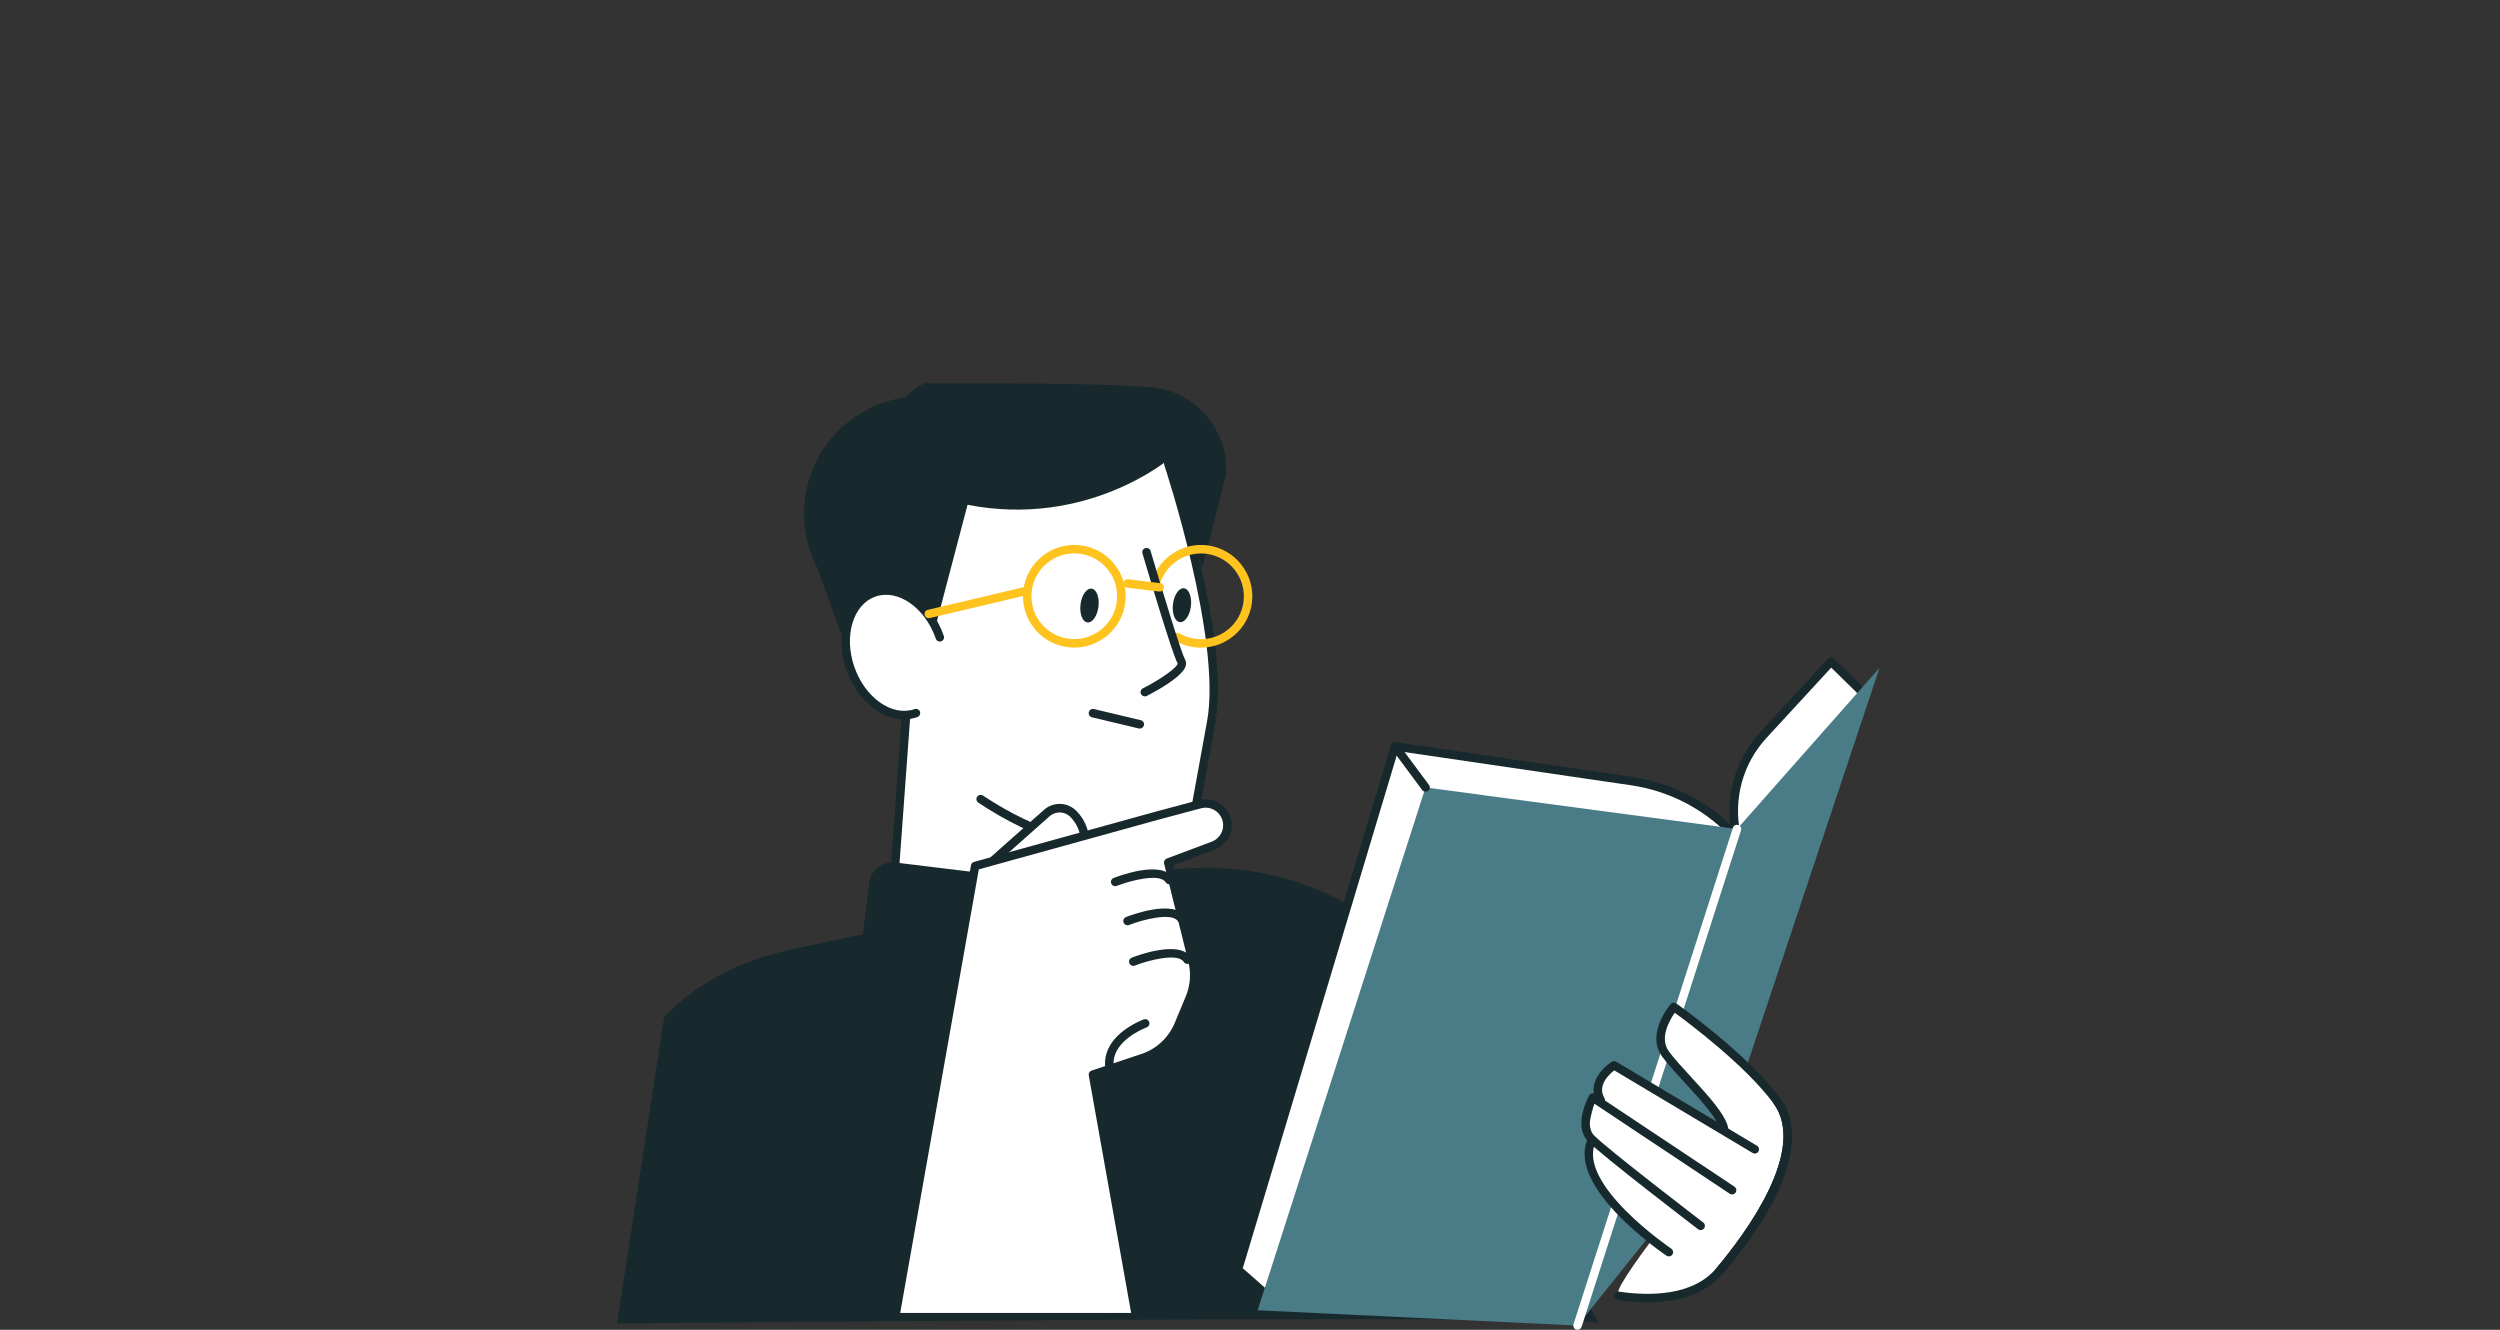 <svg width="470" height="250" viewBox="0 0 470 250" fill="none" xmlns="http://www.w3.org/2000/svg">
<rect x="0" y="0" width="470" height="250" fill="#333333" stroke="none"/>
<g clip-path="url(#clip0_542_17308)">
<path d="M164.135 110.831C169.678 108.789 172.94 110.887 174.703 112.993C174.95 113.288 175.173 113.599 175.389 113.918C174.575 102.337 177.223 93.938 183.301 88.889C188.581 84.511 196.581 82.716 206.447 83.721C213.849 84.471 219.775 86.537 219.838 86.561C220.014 86.624 220.158 86.768 220.213 86.943C220.66 88.291 231.18 120.179 228.317 135.859C225.446 151.564 224.568 156.533 224.568 156.533C224.536 156.708 224.433 156.86 224.281 156.948C224.185 157.012 217.892 160.657 207.484 159.699L207.548 173.426C207.548 173.609 207.468 173.785 207.316 173.904C207.125 174.056 204.301 176.194 195.703 175.149C189.642 174.407 180.709 172.086 167.804 166.375C167.564 166.272 167.421 166.024 167.437 165.769L169.686 135.038C165.459 134.862 161.152 131.249 159.285 125.85C157.004 119.262 159.134 112.658 164.135 110.823V110.831Z" fill="white"/>
<path d="M175.891 74.677C181.179 75.323 185.805 77.787 189.211 81.368C174.336 83.625 162.101 95.924 160.131 112.067C160.043 112.777 159.987 113.487 159.939 114.189C153.87 109.603 150.32 102.01 151.309 93.914C152.785 81.815 163.784 73.201 175.891 74.668V74.677Z" fill="#18292D"/>
<path d="M173.466 126.95L160.163 124.645L154.412 108.925C151.573 101.156 153.255 92.447 158.815 86.313C165.004 79.494 172.437 71.789 174.256 72.004C176.322 72.252 200.911 71.717 216.09 72.762C224.632 73.344 231.076 80.746 230.486 89.288L226.012 106.859L219.727 86.329C219.727 86.329 204.421 99.29 181.897 94.903L173.466 126.958V126.95Z" fill="#18292D"/>
<path d="M201.98 121.75C201.589 121.75 201.199 121.726 200.808 121.678C198.247 121.367 195.966 120.075 194.371 118.049C192.784 116.016 192.074 113.495 192.393 110.935C192.704 108.375 193.996 106.094 196.022 104.498C198.048 102.911 200.576 102.201 203.137 102.52C205.697 102.831 207.978 104.123 209.573 106.149C211.16 108.175 211.87 110.704 211.551 113.264C210.953 118.153 206.782 121.75 201.98 121.75ZM201.956 104.036C200.162 104.036 198.439 104.626 197.003 105.751C195.312 107.075 194.236 108.981 193.972 111.118C193.709 113.256 194.299 115.362 195.623 117.06C196.947 118.751 198.854 119.828 200.991 120.091C205.402 120.626 209.422 117.475 209.964 113.064C210.227 110.927 209.637 108.821 208.313 107.122C206.989 105.432 205.083 104.355 202.945 104.092C202.61 104.052 202.283 104.028 201.956 104.028V104.036Z" fill="#FFC31F"/>
<path d="M214.279 136.976C214.215 136.976 214.151 136.976 214.095 136.952L205.29 134.854C204.859 134.751 204.596 134.32 204.7 133.889C204.804 133.459 205.234 133.195 205.665 133.299L214.47 135.397C214.901 135.501 215.164 135.931 215.061 136.354C214.973 136.721 214.646 136.968 214.287 136.968L214.279 136.976Z" fill="#18292D"/>
<path d="M172.206 134.073C167.564 135.684 162.037 131.911 159.867 125.65C157.698 119.389 159.708 113.008 164.35 111.397C168.992 109.786 174.519 113.559 176.689 119.82L172.206 134.073Z" fill="white"/>
<path d="M169.997 135.237C165.594 135.237 161.048 131.52 159.11 125.913C156.797 119.246 159.03 112.402 164.087 110.648C169.136 108.893 175.126 112.897 177.439 119.557C177.582 119.971 177.359 120.426 176.944 120.57C176.529 120.713 176.075 120.49 175.931 120.075C173.913 114.245 168.833 110.687 164.605 112.147C160.386 113.607 158.592 119.549 160.617 125.379C162.643 131.209 167.716 134.775 171.943 133.307C172.358 133.164 172.813 133.387 172.956 133.802C173.1 134.216 172.876 134.671 172.462 134.815C171.656 135.094 170.827 135.229 169.997 135.229V135.237Z" fill="#18292D"/>
<path d="M206.51 114.045C206.295 115.8 205.37 117.132 204.437 117.02C203.503 116.909 202.921 115.393 203.137 113.639C203.352 111.884 204.277 110.552 205.21 110.664C206.143 110.775 206.726 112.291 206.51 114.045Z" fill="#18292D"/>
<path d="M223.89 113.982C223.674 115.736 222.749 117.068 221.816 116.957C220.883 116.845 220.301 115.33 220.516 113.575C220.731 111.82 221.657 110.488 222.59 110.6C223.523 110.711 224.105 112.227 223.89 113.982Z" fill="#18292D"/>
<path d="M174.599 116.223C174.24 116.223 173.913 115.976 173.825 115.609C173.722 115.178 173.993 114.747 174.416 114.652L192.999 110.257C193.43 110.161 193.861 110.424 193.957 110.847C194.06 111.278 193.789 111.709 193.366 111.804L174.782 116.199C174.719 116.215 174.655 116.223 174.599 116.223Z" fill="#FFC31F"/>
<path d="M210.969 160.17C204.078 160.17 194.833 158.16 183.922 150.902C183.556 150.655 183.46 150.16 183.699 149.793C183.946 149.426 184.441 149.331 184.808 149.57C206.04 163.687 220.955 157.083 223.244 155.911C223.499 154.483 224.512 148.812 226.928 135.604C229.736 120.275 218.984 87.717 218.873 87.39C218.737 86.975 218.961 86.521 219.375 86.385C219.798 86.241 220.245 86.473 220.38 86.888C220.827 88.235 231.363 120.163 228.492 135.891C225.652 151.412 224.751 156.517 224.735 156.565C224.695 156.788 224.56 156.988 224.36 157.107C224.001 157.323 219.144 160.162 210.961 160.162L210.969 160.17Z" fill="#18292D"/>
<path d="M168.051 166.622C168.051 166.622 168.011 166.622 167.995 166.622C167.557 166.59 167.23 166.208 167.261 165.769L169.527 134.751C169.558 134.312 169.933 133.993 170.38 134.017C170.819 134.049 171.146 134.432 171.114 134.87L168.849 165.889C168.817 166.311 168.466 166.63 168.051 166.63V166.622Z" fill="#18292D"/>
<path d="M206.925 174.239C206.487 174.239 206.128 173.888 206.128 173.442L206.064 159.301C206.064 158.862 206.415 158.503 206.862 158.503C207.3 158.503 207.659 158.854 207.659 159.301L207.723 173.442C207.723 173.88 207.372 174.239 206.925 174.239Z" fill="#18292D"/>
<path d="M225.788 121.766C225.398 121.766 225.007 121.742 224.616 121.694C223.324 121.535 222.096 121.128 220.979 120.49C220.596 120.275 220.468 119.78 220.684 119.397C220.899 119.015 221.386 118.879 221.776 119.102C222.71 119.637 223.731 119.98 224.815 120.107C229.226 120.642 233.246 117.491 233.788 113.08C234.323 108.67 231.172 104.642 226.761 104.108C222.989 103.645 219.36 105.934 218.147 109.539C218.012 109.954 217.557 110.185 217.135 110.042C216.72 109.898 216.488 109.451 216.632 109.029C218.076 104.706 222.415 101.962 226.953 102.52C232.233 103.166 236.013 107.984 235.367 113.272C234.769 118.161 230.598 121.758 225.796 121.758L225.788 121.766Z" fill="#FFC31F"/>
<path d="M215.22 130.914C214.925 130.914 214.646 130.755 214.51 130.476C214.311 130.085 214.47 129.606 214.861 129.407C218.251 127.7 221.37 125.459 221.394 124.717C220.373 122.97 215.348 105.966 214.782 104.036C214.654 103.613 214.901 103.166 215.324 103.047C215.747 102.927 216.193 103.166 216.313 103.589C218.53 111.11 222.079 122.739 222.789 123.975C222.941 124.231 223.076 124.653 222.909 125.22C222.263 127.381 216.688 130.276 215.579 130.843C215.467 130.898 215.34 130.93 215.22 130.93V130.914Z" fill="#18292D"/>
<path d="M218.036 111.214C218.036 111.214 217.972 111.214 217.94 111.214L211.894 110.48C211.456 110.424 211.144 110.025 211.2 109.595C211.256 109.156 211.647 108.845 212.086 108.901L218.131 109.635C218.57 109.69 218.881 110.089 218.825 110.52C218.777 110.927 218.434 111.222 218.036 111.222V111.214Z" fill="#FFC31F"/>
<path d="M164.637 192.549L204.517 197.403C206.948 197.699 209.159 195.968 209.455 193.537L212.083 171.946C212.379 169.515 210.648 167.304 208.217 167.008L168.336 162.154C165.905 161.858 163.694 163.589 163.398 166.02L160.77 187.611C160.474 190.042 162.205 192.253 164.637 192.549Z" fill="#18292D"/>
<path d="M300.602 248.814L261.959 176.832C251.295 165.586 232.336 160.601 214.638 164.389L148.582 178.538C138.955 180.604 130.572 185.095 124.853 191.26L116 248.814C116 248.814 300.602 247.02 300.602 248.814Z" fill="#18292D"/>
<path d="M183.333 164.804L196.812 152.84C198.296 151.524 200.569 151.644 201.901 153.119L202.076 153.311C203.703 155.113 204.349 157.594 203.791 159.955L202.762 164.349L183.333 164.804Z" fill="white"/>
<path d="M183.333 165.602C183.109 165.602 182.894 165.514 182.735 165.33C182.439 165.003 182.471 164.493 182.798 164.206L196.278 152.242C198.08 150.639 200.864 150.79 202.483 152.585L202.658 152.776C204.461 154.77 205.171 157.522 204.565 160.138L203.536 164.533C203.432 164.964 203.009 165.227 202.579 165.131C202.148 165.035 201.885 164.605 201.98 164.174L203.009 159.779C203.504 157.674 202.929 155.456 201.478 153.853L201.302 153.662C200.274 152.521 198.495 152.425 197.338 153.446L183.859 165.41C183.708 165.546 183.516 165.61 183.333 165.61V165.602Z" fill="#18292D"/>
<path d="M168.441 246.822L183.332 162.812L217.461 153.368L225.597 151.191C228.699 150.361 231.507 153.265 230.574 156.335C230.207 157.556 229.29 158.537 228.093 158.983L219.631 162.158L224.209 180.694C224.775 182.999 224.592 185.423 223.682 187.617L221.585 192.658C220.349 195.617 217.9 197.898 214.861 198.911L205.489 202.037L213.481 246.83H168.457L168.441 246.822Z" fill="white"/>
<path d="M168.441 247.62C168.393 247.62 168.346 247.62 168.298 247.604C167.867 247.524 167.572 247.109 167.652 246.678L182.543 162.668C182.599 162.365 182.822 162.118 183.117 162.038L217.246 152.595L225.389 150.417C227.128 149.955 228.915 150.449 230.175 151.741C231.427 153.033 231.866 154.836 231.339 156.567C230.901 158.018 229.792 159.199 228.372 159.733L220.572 162.652L224.982 180.494C225.589 182.943 225.389 185.583 224.416 187.912L222.318 192.953C220.994 196.127 218.37 198.568 215.108 199.653L206.383 202.564L214.247 246.678C214.327 247.109 214.04 247.524 213.601 247.604C213.162 247.683 212.755 247.388 212.676 246.958L204.684 202.165C204.612 201.774 204.843 201.391 205.218 201.272L214.59 198.145C217.413 197.204 219.686 195.09 220.835 192.347L222.933 187.306C223.77 185.288 223.946 183.007 223.427 180.885L218.849 162.349C218.753 161.958 218.961 161.552 219.343 161.408L227.806 158.234C228.763 157.875 229.505 157.077 229.808 156.104C230.159 154.94 229.864 153.727 229.018 152.85C228.173 151.981 226.968 151.646 225.796 151.957L217.661 154.134L184.018 163.442L169.215 246.958C169.143 247.34 168.808 247.62 168.433 247.62H168.441Z" fill="#18292D"/>
<path d="M209.111 203.367C208.8 203.367 208.505 203.184 208.377 202.881C207.555 200.927 207.531 199.052 208.297 197.306C209.964 193.509 214.813 191.723 215.021 191.651C215.436 191.499 215.89 191.715 216.042 192.129C216.193 192.544 215.978 192.999 215.563 193.15C215.515 193.166 211.145 194.785 209.757 197.952C209.175 199.284 209.206 200.727 209.852 202.259C210.02 202.666 209.837 203.136 209.43 203.304C209.326 203.343 209.222 203.367 209.119 203.367H209.111Z" fill="#18292D"/>
<path d="M213.059 181.585C212.74 181.585 212.437 181.394 212.317 181.075C212.158 180.668 212.357 180.205 212.772 180.038C213.689 179.679 221.8 176.624 223.906 179.998C224.137 180.373 224.026 180.859 223.651 181.099C223.276 181.33 222.781 181.218 222.55 180.843C221.441 179.073 215.874 180.54 213.346 181.529C213.25 181.569 213.155 181.585 213.059 181.585Z" fill="#18292D"/>
<path d="M211.974 173.952C211.655 173.952 211.352 173.761 211.232 173.442C211.073 173.035 211.272 172.572 211.687 172.405C212.604 172.046 220.715 168.991 222.821 172.365C223.052 172.74 222.941 173.226 222.566 173.466C222.191 173.697 221.696 173.585 221.465 173.21C220.357 171.44 214.789 172.907 212.261 173.896C212.165 173.936 212.07 173.952 211.974 173.952Z" fill="#18292D"/>
<path d="M209.653 166.606C209.334 166.606 209.031 166.415 208.911 166.096C208.752 165.689 208.951 165.227 209.366 165.059C210.283 164.7 218.395 161.645 220.5 165.019C220.732 165.394 220.62 165.881 220.245 166.12C219.87 166.351 219.376 166.24 219.144 165.865C218.036 164.094 212.469 165.562 209.94 166.551C209.844 166.59 209.749 166.606 209.653 166.606Z" fill="#18292D"/>
<path d="M327.481 161.887L350.604 130.605L344.239 124.376L331.501 138.206C326.899 143.207 325.001 150.122 326.405 156.774L327.489 161.887H327.481Z" fill="white"/>
<path d="M327.481 162.684C327.425 162.684 327.369 162.684 327.314 162.668C327.011 162.605 326.771 162.357 326.699 162.054L325.615 156.942C324.155 150.05 326.133 142.848 330.903 137.672L343.64 123.842C343.784 123.682 343.991 123.586 344.207 123.586C344.406 123.57 344.629 123.666 344.789 123.81L351.154 130.039C351.441 130.318 351.473 130.765 351.233 131.084L328.111 162.365C327.96 162.573 327.72 162.692 327.473 162.692L327.481 162.684ZM344.262 125.525L332.083 138.749C327.665 143.55 325.83 150.226 327.178 156.607L327.896 159.98L349.55 130.685L344.27 125.517L344.262 125.525Z" fill="#18292D"/>
<path d="M239.252 244.437L232.735 238.679L262.262 140.32L306.815 146.852C314.01 147.905 320.654 151.319 325.702 156.543L325.758 156.599L294.134 246.918L239.244 244.429L239.252 244.437Z" fill="white"/>
<path d="M294.142 247.723C294.142 247.723 294.118 247.723 294.11 247.723L239.22 245.235C239.036 245.227 238.861 245.155 238.725 245.035L232.209 239.277C231.978 239.069 231.882 238.75 231.97 238.447L261.496 140.089C261.608 139.706 261.983 139.474 262.374 139.53L306.927 146.063C314.257 147.139 321.124 150.665 326.277 155.992L326.332 156.048C326.54 156.264 326.612 156.583 326.516 156.87L294.891 247.189C294.78 247.508 294.477 247.723 294.142 247.723ZM239.571 243.656L293.583 246.104L324.841 156.806C319.968 151.893 313.539 148.647 306.696 147.642L262.828 141.213L233.645 238.423L239.571 243.656Z" fill="#18292D"/>
<path d="M353.347 125.557L323.198 215.955L296.582 249.207L236.436 246.328L267.997 148.041L326.556 155.865L353.347 125.557Z" fill="#4A7C88"/>
<path d="M296.582 250.004C296.503 250.004 296.423 249.988 296.335 249.965C295.912 249.829 295.681 249.382 295.817 248.96L325.79 155.618C325.926 155.195 326.38 154.972 326.795 155.099C327.218 155.235 327.449 155.681 327.313 156.104L297.34 249.446C297.228 249.781 296.917 249.996 296.582 249.996V250.004Z" fill="white"/>
<path d="M268.005 148.838C267.758 148.838 267.518 148.726 267.367 148.519L261.632 140.798C261.369 140.448 261.441 139.945 261.8 139.682C262.151 139.419 262.653 139.49 262.916 139.849L268.651 147.57C268.914 147.921 268.842 148.423 268.484 148.687C268.34 148.79 268.172 148.846 268.005 148.846V148.838Z" fill="#18292D"/>
<path d="M302.795 225.157L310.181 233.604C310.181 233.604 303.649 242.258 304.263 243.095C305.746 245.121 319.218 243.43 323.277 238.948C331.221 230.174 340.577 214.534 334.013 206.893C327.449 199.252 315.254 189.537 315.254 189.537C315.254 189.537 309.774 194.865 313.666 198.813C319.122 204.332 323.461 211.423 323.461 211.423L303.17 200.536C303.17 200.536 300.394 203.638 299.685 207.411C298.967 211.176 296.239 216.52 302.795 225.165V225.157Z" fill="white"/>
<path d="M323.277 239.745C323.094 239.745 322.91 239.682 322.767 239.562C322.432 239.275 322.384 238.772 322.671 238.437C328.071 232.025 339.923 216.153 333.375 207.371C328.071 200.249 317.527 192.345 314.855 190.399C313.906 191.755 311.888 195.168 313.778 197.705C314.807 199.092 316.338 200.751 317.949 202.506C321.116 205.952 324.394 209.517 324.896 212.037C324.984 212.468 324.705 212.891 324.274 212.978C323.836 213.066 323.421 212.787 323.333 212.356C322.918 210.267 319.656 206.717 316.777 203.591C315.134 201.804 313.579 200.113 312.502 198.662C309.343 194.426 313.89 189.011 314.081 188.787C314.344 188.476 314.807 188.413 315.15 188.652C315.692 189.035 328.422 198.063 334.651 206.422C337.642 210.434 340.218 220.061 323.891 239.466C323.732 239.65 323.509 239.753 323.277 239.753V239.745Z" fill="#18292D"/>
<path d="M329.897 216.87C329.762 216.87 329.618 216.831 329.49 216.759L303.481 201.23C302.516 201.972 300.235 204.061 301.631 206.446C301.854 206.829 301.726 207.315 301.343 207.539C300.961 207.762 300.474 207.634 300.251 207.252C298.265 203.87 301.184 200.775 303.01 199.611C303.266 199.451 303.593 199.443 303.848 199.595L330.304 215.395C330.679 215.618 330.806 216.113 330.583 216.488C330.432 216.735 330.168 216.878 329.897 216.878V216.87Z" fill="#18292D"/>
<path d="M319.72 231.259C319.553 231.259 319.385 231.203 319.234 231.092C318.492 230.525 301.001 217.142 298.528 214.558C295.689 211.599 298.624 206.183 298.751 205.952C298.855 205.76 299.047 205.617 299.262 205.561C299.477 205.505 299.709 205.545 299.892 205.672L326.077 223.092C326.444 223.339 326.54 223.834 326.3 224.2C326.053 224.567 325.558 224.663 325.192 224.424L299.764 207.507C299.055 209.134 298.265 211.981 299.677 213.449C302.069 215.945 320.023 229.688 320.207 229.823C320.558 230.095 320.621 230.589 320.358 230.94C320.199 231.147 319.967 231.251 319.728 231.251L319.72 231.259Z" fill="#18292D"/>
<path d="M313.746 236.204C313.594 236.204 313.435 236.156 313.299 236.068C312.518 235.542 294.285 223.076 298.544 213.983C298.727 213.584 299.206 213.409 299.605 213.6C300.003 213.784 300.171 214.262 299.988 214.661C296.295 222.533 314.009 234.625 314.193 234.744C314.559 234.992 314.655 235.486 314.408 235.853C314.256 236.084 314.001 236.204 313.746 236.204Z" fill="#18292D"/>
<path d="M309.758 244.834C307.804 244.834 305.89 244.659 304.143 244.411C303.704 244.347 303.401 243.941 303.465 243.51C303.529 243.071 303.936 242.776 304.366 242.832C310.3 243.685 318.292 243.622 322.663 238.437C328.063 232.025 339.915 216.153 333.367 207.371C333.103 207.02 333.175 206.518 333.526 206.255C333.877 205.991 334.38 206.063 334.643 206.414C337.634 210.426 340.21 220.053 323.883 239.458C320.374 243.622 314.91 244.834 309.75 244.834H309.758Z" fill="#18292D"/>
</g>
<defs>
<clipPath id="clip0_542_17308">
<rect width="470" height="250" fill="white"/>
</clipPath>
</defs>
</svg>
